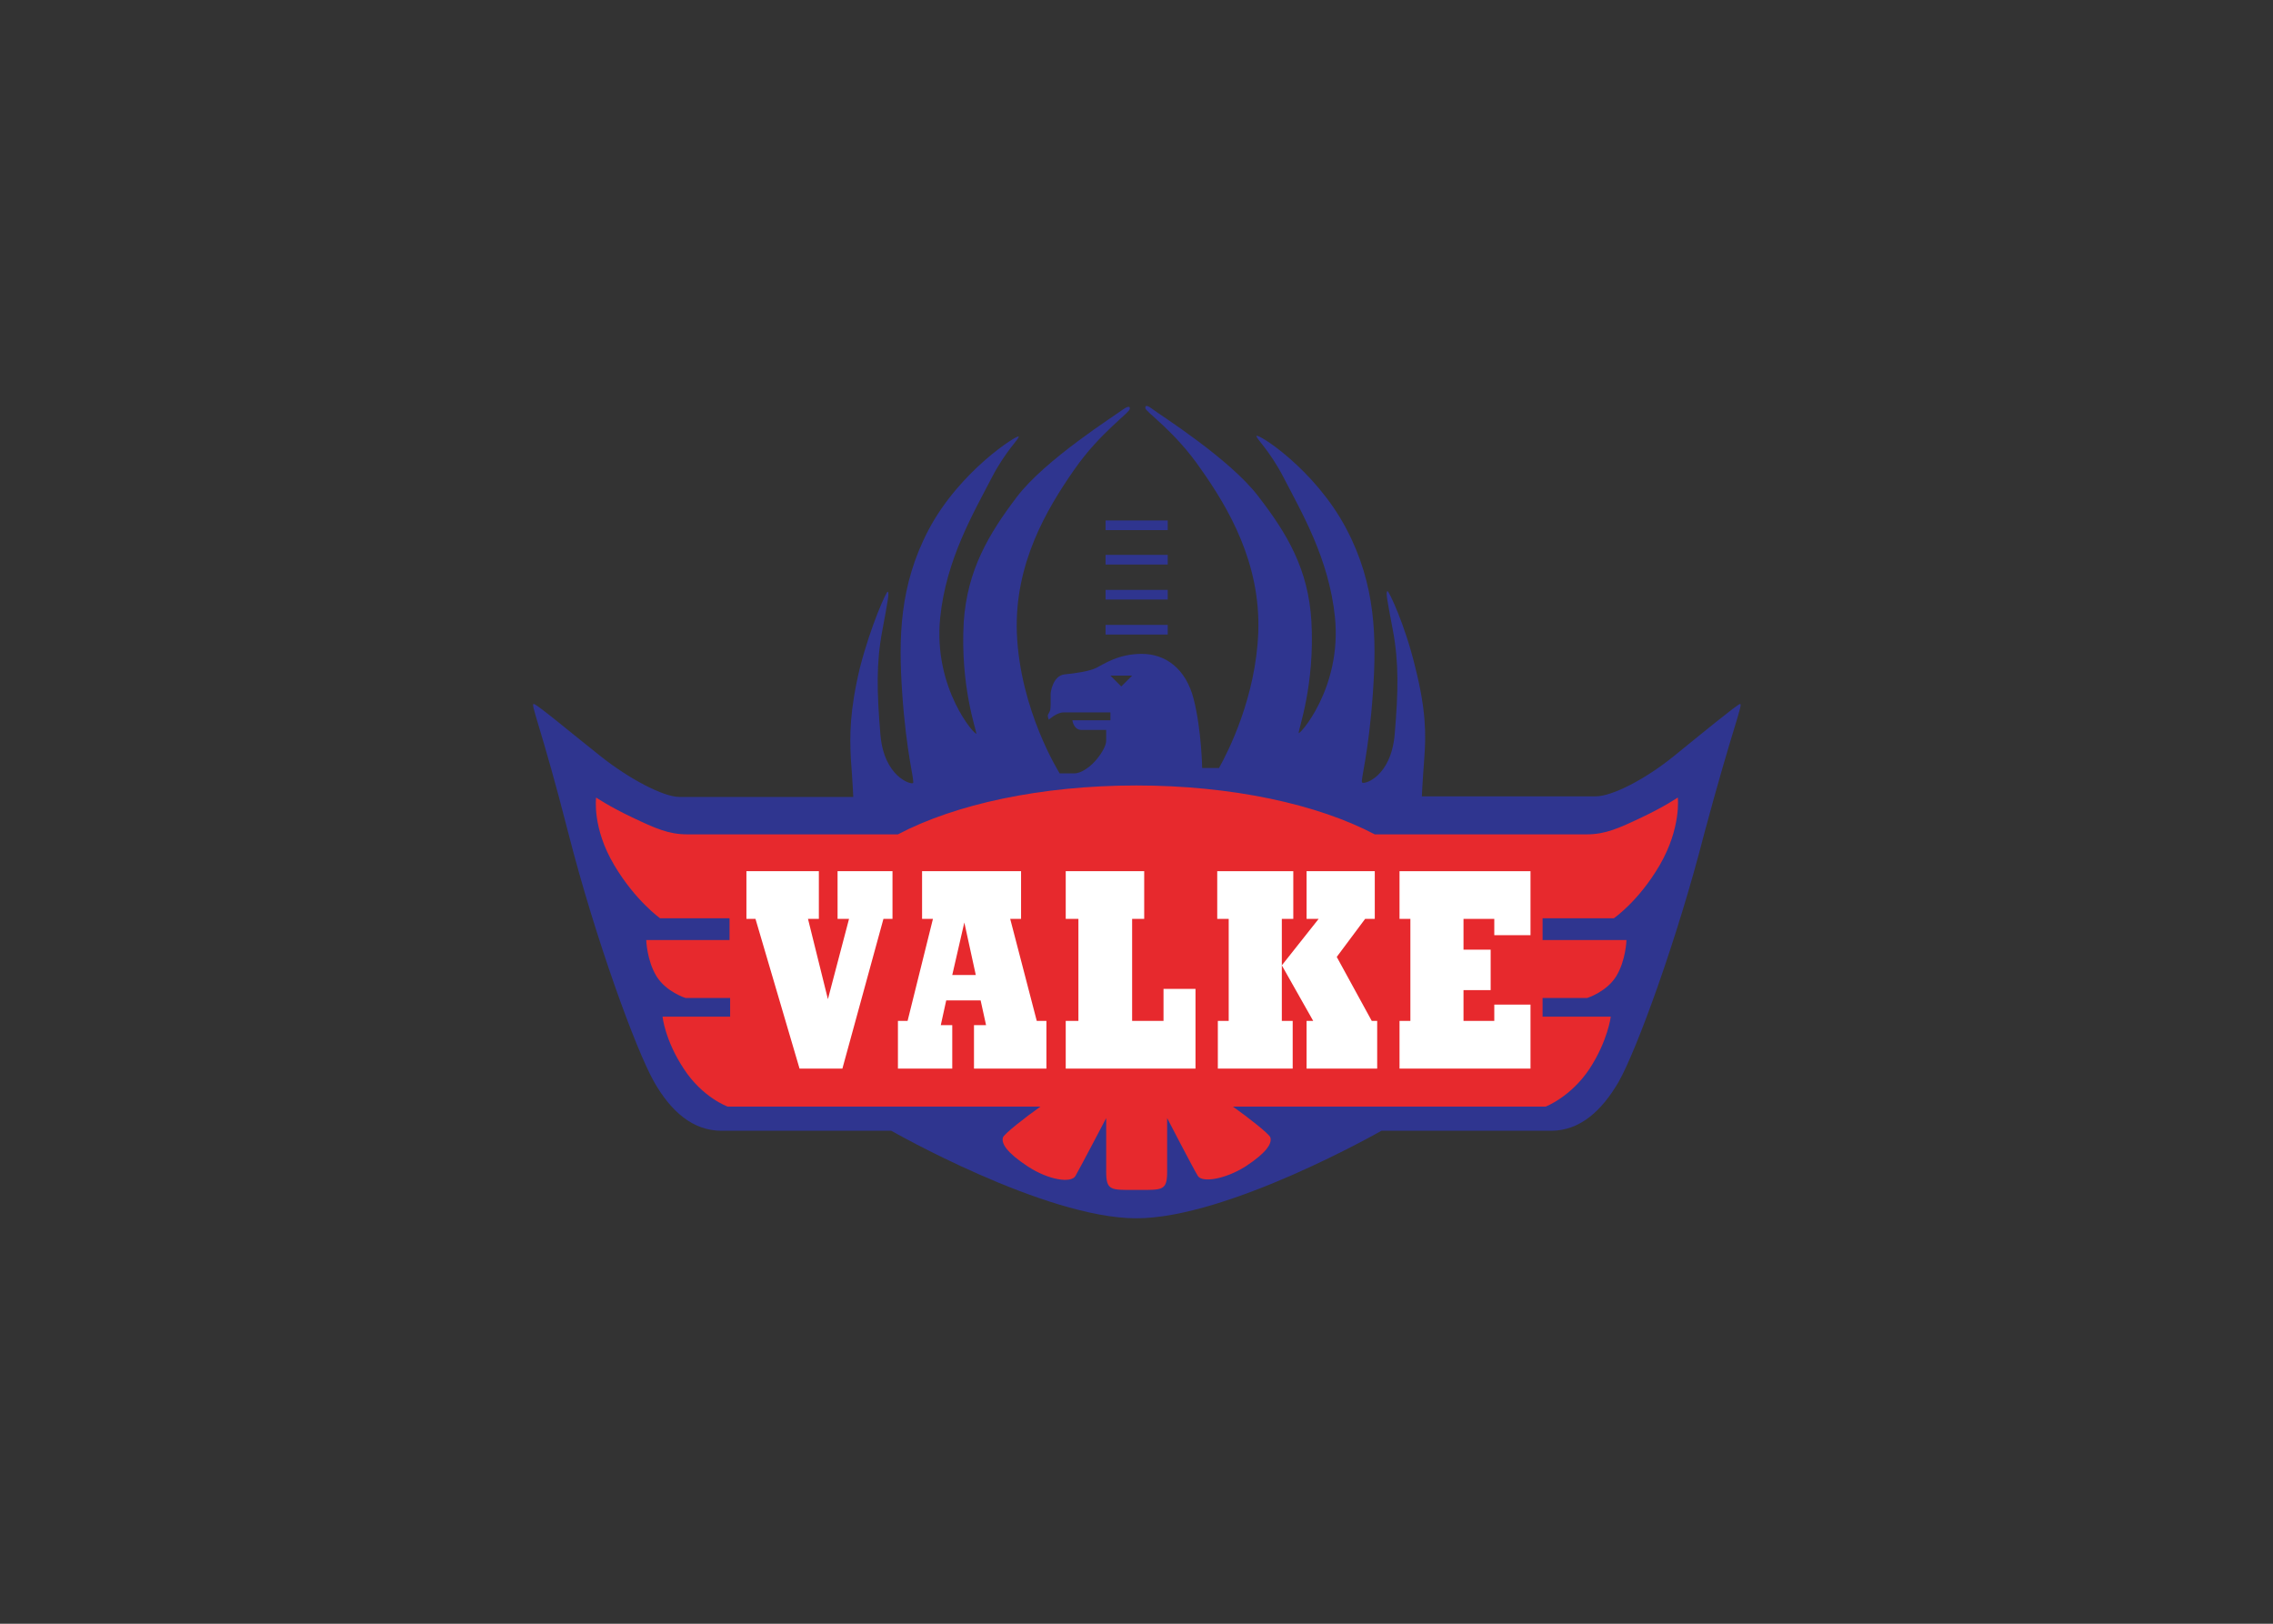 <svg clip-rule="evenodd" fill-rule="evenodd" stroke-linejoin="round" stroke-miterlimit="2" viewBox="0 0 560 400" xmlns="http://www.w3.org/2000/svg"><rect x="0" y="0" width="560" height="400" fill="#333333" stroke="none"/><g transform="matrix(.771 0 0 .771 131.403 100.256)"><path d="m182.849 36.261h19.867v3.086h-19.867z" fill="#2f358f"/><path d="m182.849 47.255h19.867v3.086h-19.867z" fill="#2f358f"/><path d="m182.849 58.442h19.867v3.086h-19.867z" fill="#2f358f"/><path d="m182.849 69.629h19.867v3.086h-19.867z" fill="#2f358f"/><g fill-rule="nonzero"><path d="m385.565 94.897c-1.157.385-11.765 9.065-21.023 16.587-9.259 7.522-19.867 12.923-25.075 12.923h-55.549s.193-4.629.772-12.151c.578-7.523.578-15.431-2.894-29.125-3.278-13.694-8.486-24.496-8.872-24.303-.579.386-.193 2.315 1.736 12.537 1.929 10.223 1.736 19.674.579 33.176-1.158 13.694-9.837 16.201-10.416 15.43-.579-.579 2.122-9.065 3.472-28.932 1.157-17.166.964-34.14-8.487-52.077-10.029-19.095-28.353-30.668-28.739-29.704-.193.772 4.051 4.436 8.487 12.923 5.979 11.573 14.659 26.232 16.588 44.941 2.314 22.76-11.573 37.997-11.573 37.033-.193-.965 5.208-15.238 4.05-35.683-.964-16.587-7.715-27.967-16.973-39.926-9.065-11.958-31.439-26.039-33.947-27.967-2.507-1.929-2.122-.193-2.122-.193-.192.964 9.452 7.329 17.745 19.481 8.873 12.537 19.095 30.089 18.324 52.077-.772 20.831-9.644 38.19-12.537 43.398h-5.401s-.193-12.152-2.7-21.988c-2.508-9.837-9.065-14.466-16.588-14.466-7.522 0-12.151 3.279-14.466 4.436-2.314 1.157-6.558 1.736-10.222 2.121-3.665.386-4.437 5.594-4.437 6.173v3.471c0 2.122-.385 2.315-.771 3.087-.386.578.193 1.735.193 1.735s2.507-2.314 4.629-2.314h15.045v2.507h-12.152s.386 3.086 2.893 3.086h7.908v3.472c0 1.35-1.157 3.665-3.086 5.979-1.929 2.315-4.822 4.437-7.136 4.437h-4.629s-12.73-20.06-13.695-44.941c-.771-21.988 9.451-39.348 18.324-52.078 8.294-11.958 18.13-18.516 17.745-19.48 0 0 .385-1.543-2.122.193-2.507 1.928-24.881 16.008-33.947 27.967-9.065 11.959-15.816 23.338-16.973 39.926-1.157 20.445 4.05 34.718 4.05 35.683-.193.964-13.887-14.273-11.572-37.033 1.928-18.709 10.608-33.368 16.587-44.941 4.436-8.487 8.68-12.151 8.487-12.923-.193-.771-18.709 10.801-28.739 29.703-9.451 17.938-9.644 34.912-8.487 52.078 1.35 19.866 4.051 28.353 3.472 28.932-.579.578-9.258-1.929-10.415-15.431-1.158-13.694-1.351-22.952.578-33.175 1.929-10.415 2.315-12.344 1.736-12.537-.386-.193-5.401 10.801-8.872 24.303-3.279 13.694-3.279 21.602-2.894 29.125.579 7.522.772 12.151.772 12.151h-55.549c-5.015 0-15.816-5.594-25.075-12.923-9.258-7.329-20.059-16.395-21.409-16.78-1.35-.386 2.314 7.329 10.994 41.276 8.68 33.946 21.602 69.243 27.389 79.466 5.4 9.451 12.344 15.623 21.602 15.623h54.199s48.992 27.968 78.309 27.968c29.318 0 78.309-27.968 78.309-27.968h54.199c9.259 0 16.202-6.365 21.603-15.623 5.786-10.223 18.709-45.52 27.389-79.466 9.065-33.754 12.537-41.469 11.379-41.276zm-197.701-5.594-3.471-3.472h6.943z" fill="#2f358f"/><path d="m365.699 124.793s-4.243 2.893-11.573 6.365c-7.329 3.472-11.573 5.4-17.552 5.4h-67.7c-18.324-9.643-45.713-15.623-76.188-15.623s-57.863 5.98-76.187 15.623h-67.315c-5.979 0-10.222-1.928-17.552-5.4-7.329-3.472-11.573-6.365-11.573-6.365s-1.35 9.644 5.787 21.602c6.751 11.38 14.659 16.974 14.659 16.974h22.181v6.943h-26.618s.193 6.558 3.279 11.573 9.259 6.944 9.259 6.944h14.273v5.979h-21.603s.772 7.522 6.751 16.588c5.979 9.258 14.08 12.151 14.08 12.151h99.912c-4.63 3.279-11.573 8.68-11.959 9.837-.579 1.929 1.157 4.822 7.908 9.258s13.887 5.401 15.238 3.086c1.35-2.314 9.836-18.516 9.836-18.516v17.166c0 5.979 1.543 5.786 8.873 5.786h1.736c7.329 0 8.872.193 8.872-5.786v-17.166s8.487 16.394 9.837 18.516 8.487 1.157 15.237-3.086c6.751-4.436 8.487-7.329 7.908-9.258-.385-1.157-7.329-6.558-11.958-9.837h99.911s8.101-3.086 14.081-12.151c5.786-8.873 6.75-16.588 6.75-16.588h-21.795v-5.979h14.273s6.172-1.929 9.258-6.944 3.279-11.573 3.279-11.573h-26.81v-6.943h22.76s7.908-5.401 14.659-16.974c6.943-11.958 5.786-21.602 5.786-21.602z" fill="#e7292d"/><path d="m242.835 163.562v-15.238h-24.303v15.238h3.665v32.596h-3.472v15.238h23.917v-15.238h-3.472v-32.596z" fill="#fff"/><path d="m276.782 148.324v15.238h3.471v32.596h-3.471v15.238h41.854v-20.446h-11.572v5.208h-9.837v-9.837h8.679v-12.923h-8.679v-9.836h9.837v5.207h11.572v-20.445z" fill="#fff"/><path d="m201.366 196.158h-10.03v-32.596h3.858v-15.238h-25.075v15.238h4.051v32.596h-4.051v15.238h41.469v-25.46h-10.222z" fill="#fff"/><path d="m97.211 163.562h3.665l-6.751 25.652-6.365-25.652h3.472v-15.238h-23.146v15.238h2.894l14.08 47.834h13.694l13.116-47.834h2.893v-15.238h-17.552z" fill="#fff"/><path d="m256.722 175.713 9.066-12.151h3.086v-15.238h-21.796v15.238h3.858l-11.766 14.851 10.03 17.745h-2.122v15.238h22.567v-15.238h-1.736z" fill="#fff"/><path d="m152.375 163.562h3.471v-15.238h-31.632v15.238h3.472l-8.101 32.596h-3.086v15.238h17.359v-13.888h-3.665l1.736-7.908h10.994l1.736 7.908h-3.857v13.888h23.145v-15.238h-3.086zm-18.517 17.937 3.858-16.78 3.664 16.78z" fill="#fff"/></g></g></svg>